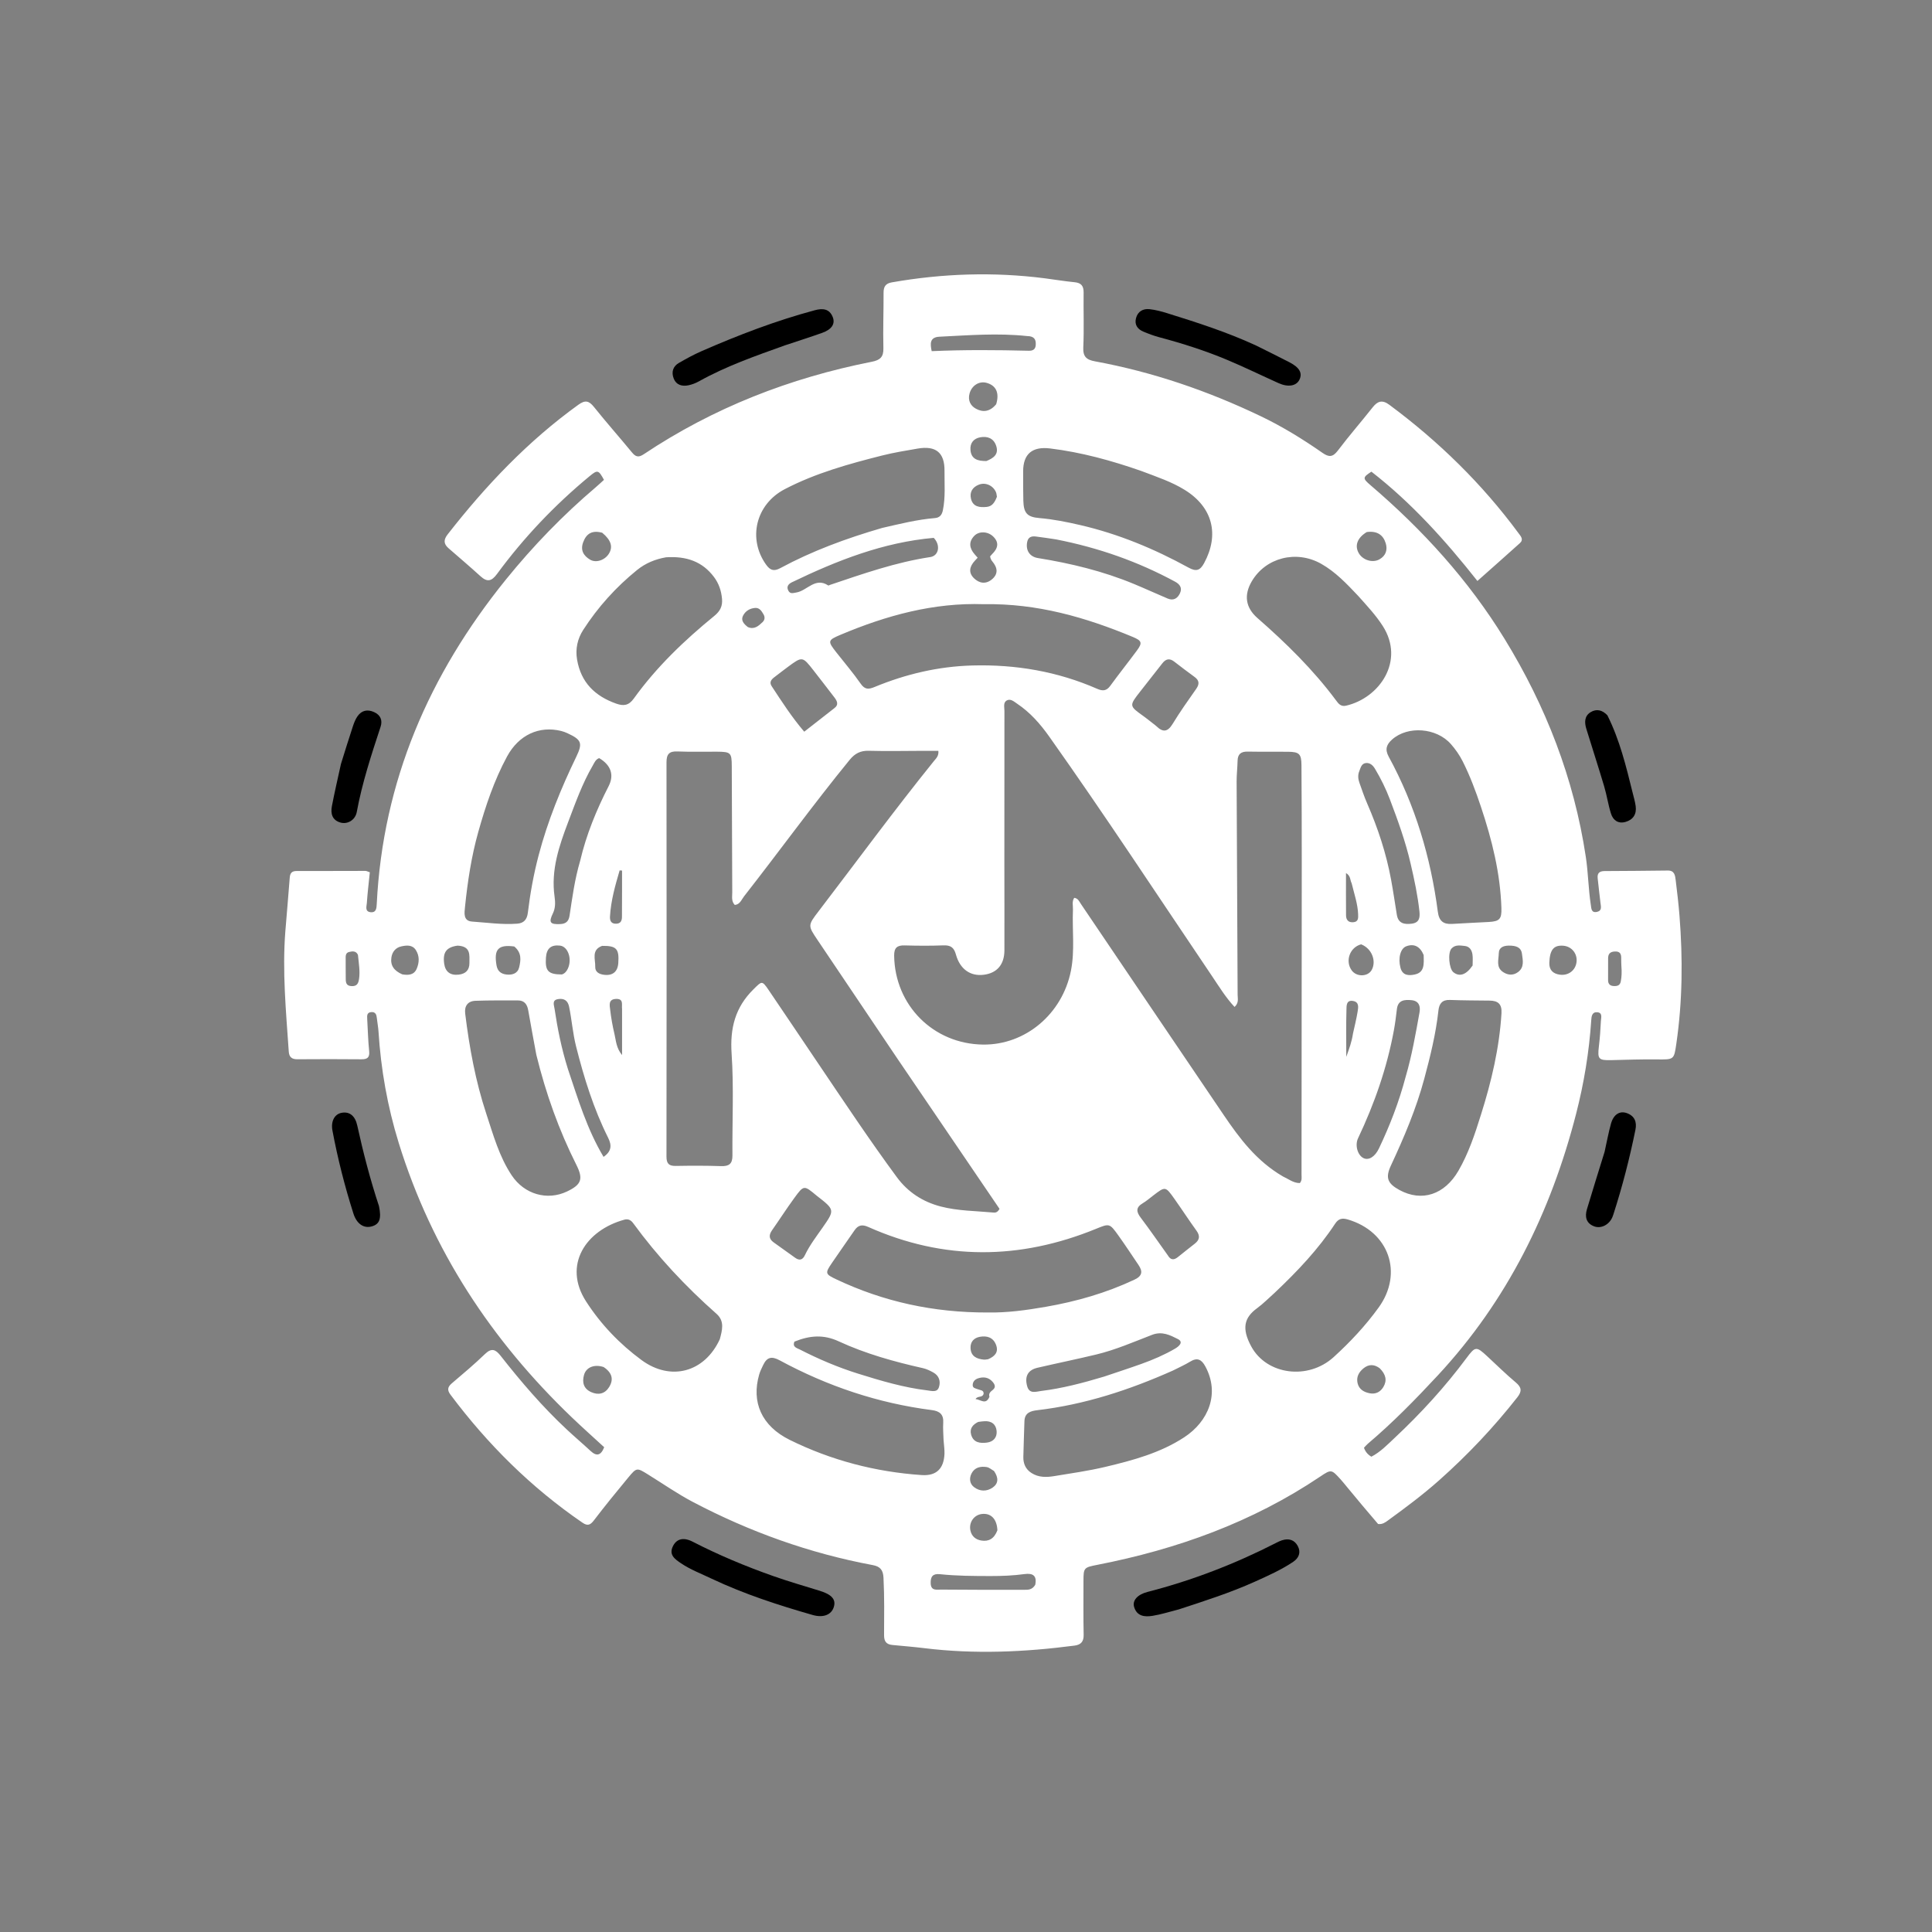 <svg version="1.1" id="Layer_1" xmlns="http://www.w3.org/2000/svg" xmlns:xlink="http://www.w3.org/1999/xlink" x="0px" y="0px"
	 width="100%" viewBox="0 0 1024 1024" enable-background="new 0 0 1024 1024" xml:space="preserve">
<rect x="0" y="0" width="1024" height="1024" fill="#808080" stroke="none"/>
<path fill="#ffffff" opacity="1" stroke="none" 
	d="
M730.423,807.756 
	C724.667,801.092 719.256,794.556 713.842,788.022 
	C712.779,786.739 711.748,785.426 710.63,784.192 
	C705.694,778.746 705.621,778.661 699.677,782.656 
	C663.702,806.833 623.834,821.154 581.563,829.402 
	C574.476,830.785 574.266,830.954 574.264,838.032 
	C574.261,847.531 574.159,857.033 574.359,866.528 
	C574.436,870.14 572.826,871.768 569.555,872.195 
	C543.054,875.661 516.517,876.83 489.896,873.559 
	C484.282,872.87 478.639,872.418 473.008,871.875 
	C469.84,871.57 468.562,870.082 468.578,866.687 
	C468.624,856.529 468.79,846.368 468.269,836.202 
	C468.058,832.071 466.473,830.261 462.589,829.536 
	C429.106,823.291 397.387,811.906 367.284,796.092 
	C359.047,791.766 351.361,786.388 343.43,781.481 
	C337.558,777.846 337.451,777.744 332.941,783.18 
	C326.774,790.615 320.676,798.115 314.811,805.787 
	C312.896,808.292 311.47,808.933 308.739,807.063 
	C281.516,788.427 258.457,765.526 238.732,739.165 
	C236.968,736.808 237.201,735.132 239.433,733.231 
	C245.393,728.154 251.407,723.114 257.031,717.678 
	C260.581,714.245 262.703,715.238 265.35,718.611 
	C276.161,732.385 287.552,745.66 300.376,757.631 
	C304.515,761.495 308.839,765.161 312.988,769.016 
	C316.181,771.983 318.452,771.553 320.238,767.062 
	C314.584,761.858 308.76,756.676 303.132,751.289 
	C260.46,710.436 228.931,662.595 211.354,605.84 
	C205.355,586.471 201.882,566.771 200.603,546.606 
	C200.456,544.286 199.972,541.989 199.743,539.672 
	C199.562,537.833 199.089,536.3 196.851,536.432 
	C194.465,536.573 194.518,538.285 194.627,540.066 
	C194.974,545.716 195.067,551.391 195.656,557.014 
	C196.014,560.439 194.782,561.472 191.569,561.445 
	C180.237,561.35 168.904,561.335 157.572,561.43 
	C154.625,561.455 153.244,560.196 153.054,557.401 
	C151.605,536.141 149.564,514.896 151.243,493.549 
	C151.986,484.108 152.867,474.677 153.566,465.233 
	C153.747,462.792 154.634,461.649 157.198,461.654 
	C169.363,461.68 181.528,461.599 193.693,461.597 
	C194.308,461.597 194.923,461.974 196.013,462.33 
	C195.462,467.785 194.802,473.195 194.432,478.625 
	C194.312,480.38 193.301,483.094 196.326,483.474 
	C199.453,483.866 199.573,481.328 199.684,479.093 
	C202.925,414.015 227.473,357.45 268.099,307.227 
	C282.504,289.419 298.339,273.06 315.783,258.238 
	C317.286,256.961 318.716,255.599 320.114,254.336 
	C317.208,248.982 316.69,248.917 312.418,252.449 
	C293.968,267.709 277.585,284.945 263.418,304.23 
	C260.546,308.14 258.212,308.646 254.65,305.402 
	C249.109,300.357 243.393,295.504 237.74,290.582 
	C235.118,288.3 235.028,286.102 237.236,283.273 
	C257.424,257.409 279.803,233.793 306.547,214.524 
	C310.083,211.976 312.099,212.308 314.769,215.645 
	C321.322,223.836 328.292,231.693 334.959,239.795 
	C336.9,242.154 338.431,242.603 341.167,240.776 
	C378.098,216.12 418.654,200.307 462.105,191.735 
	C466.42,190.884 468.34,189.262 468.217,184.566 
	C467.959,174.759 468.354,164.936 468.312,155.12 
	C468.298,151.914 469.404,150.233 472.689,149.657 
	C499.597,144.937 526.596,144.039 553.714,147.5 
	C558.991,148.173 564.244,149.075 569.536,149.579 
	C573.112,149.919 574.388,151.582 574.34,155.085 
	C574.206,164.749 574.61,174.431 574.166,184.076 
	C573.938,189.047 575.835,190.684 580.375,191.52 
	C611.007,197.161 640.225,207.182 668.279,220.628 
	C679.717,226.11 690.511,232.752 700.902,239.999 
	C704.314,242.379 706.383,242.392 709.065,238.842 
	C714.987,231.004 721.466,223.589 727.557,215.875 
	C730.218,212.504 732.696,211.819 736.368,214.542 
	C762.509,233.93 785.541,256.422 804.879,282.639 
	C806.04,284.213 807.714,285.943 805.575,287.871 
	C798.306,294.425 790.962,300.897 783.059,307.923 
	C765.979,286.312 748.09,266.479 726.873,249.994 
	C722.225,253.014 722.147,253.533 726.344,257.117 
	C754.026,280.764 778.32,307.469 797.393,338.514 
	C819.311,374.189 834.279,412.602 840.527,454.244 
	C841.79,462.659 841.866,471.144 843.153,479.526 
	C843.456,481.497 843.375,483.961 846.405,483.322 
	C849.194,482.735 848.532,480.498 848.271,478.472 
	C847.721,474.189 847.321,469.886 846.811,465.598 
	C846.476,462.779 847.731,461.69 850.493,461.681 
	C861.657,461.644 872.822,461.534 883.985,461.402 
	C887.586,461.36 887.846,464.066 888.15,466.504 
	C888.93,472.764 889.663,479.037 890.161,485.324 
	C891.953,507.958 891.781,530.551 888.508,553.07 
	C887.245,561.761 887.315,561.616 877.972,561.509 
	C869.99,561.419 862.002,561.699 854.019,561.891 
	C847.256,562.054 846.647,561.337 847.442,554.64 
	C847.971,550.182 848.303,545.693 848.502,541.208 
	C848.581,539.431 849.581,536.69 846.464,536.509 
	C843.768,536.352 843.523,538.745 843.387,540.785 
	C842.268,557.584 839.546,574.139 835.352,590.422 
	C821.963,642.415 798.954,689.29 762.092,728.958 
	C750.275,741.675 738.197,754.036 724.946,765.243 
	C724.206,765.869 723.594,766.647 722.931,767.345 
	C723.691,769.478 724.927,770.935 726.858,772.077 
	C731.648,769.597 735.349,765.72 739.204,762.108 
	C753.089,749.092 765.901,735.099 777.271,719.805 
	C781.967,713.488 782.494,713.518 788.307,718.906 
	C793.318,723.55 798.194,728.355 803.418,732.744 
	C806.533,735.361 806.708,737.427 804.222,740.595 
	C791.739,756.504 777.92,771.119 762.81,784.552 
	C754.201,792.206 744.999,799.07 735.7,805.829 
	C734.201,806.918 732.756,808.025 730.423,807.756 
M679.957,623.527 
	C682.919,624.876 685.564,627.105 688.958,627.041 
	C690.214,625.541 689.836,623.986 689.838,622.53 
	C689.893,567.538 689.943,512.545 689.96,457.552 
	C689.965,440.221 689.914,422.89 689.805,405.56 
	C689.768,399.617 688.627,398.515 682.799,398.451 
	C675.637,398.372 668.473,398.501 661.313,398.365 
	C657.8,398.298 656.016,399.638 655.941,403.255 
	C655.865,406.916 655.423,410.574 655.438,414.232 
	C655.588,451.887 655.809,489.542 655.965,527.197 
	C655.974,529.257 656.726,531.555 654.338,533.696 
	C649.643,528.694 646.133,522.888 642.366,517.312 
	C613.731,474.934 585.699,432.146 556.121,390.41 
	C551.378,383.717 546.004,377.587 539.112,372.98 
	C537.483,371.892 535.69,370.175 533.692,371.217 
	C531.589,372.313 532.367,374.792 532.364,376.713 
	C532.325,403.709 532.329,430.706 532.335,457.703 
	C532.338,473.034 532.407,488.365 532.358,503.696 
	C532.334,511.307 528.381,515.82 521.282,516.66 
	C514.31,517.484 508.814,513.713 506.66,505.905 
	C505.614,502.115 503.79,500.914 499.999,501.065 
	C493.177,501.336 486.333,501.283 479.506,501.089 
	C475.491,500.975 473.861,502.336 473.92,506.553 
	C474.287,532.846 494.718,553.347 521.067,553.648 
	C543.466,553.905 563.047,537.458 567.616,514.516 
	C569.754,503.783 568.232,492.923 568.685,482.131 
	C568.772,480.064 568.035,477.864 569.365,475.869 
	C571.426,476.122 572.033,477.827 572.918,479.135 
	C598.131,516.387 623.283,553.682 648.54,590.905 
	C656.987,603.354 665.958,615.374 679.957,623.527 
M475.528,560.932 
	C461.481,540.065 447.435,519.197 433.387,498.332 
	C428.132,490.528 428.109,490.514 433.869,482.987 
	C454.212,456.399 473.999,429.385 495.037,403.331 
	C496.147,401.956 497.638,400.717 497.355,397.955 
	C494.735,397.955 492.109,397.95 489.482,397.955 
	C479.818,397.976 470.148,398.201 460.492,397.932 
	C456.037,397.807 453.095,399.358 450.309,402.77 
	C431.018,426.388 413.137,451.09 394.35,475.093 
	C392.996,476.822 392.24,479.361 389.457,479.65 
	C387.54,477.658 388.118,475.227 388.108,472.966 
	C388.003,450.639 387.962,428.311 387.852,405.984 
	C387.817,398.938 387.292,398.466 380.052,398.411 
	C373.054,398.358 366.047,398.582 359.06,398.285 
	C354.657,398.098 353.254,399.752 353.259,404.057 
	C353.342,473.706 353.334,543.356 353.247,613.006 
	C353.242,616.715 354.516,618.028 358.165,617.964 
	C366.16,617.825 374.166,617.792 382.156,618.068 
	C386.382,618.214 388.244,616.875 388.207,612.459 
	C388.055,594.475 388.986,576.429 387.769,558.525 
	C386.848,544.977 389.651,533.895 399.402,524.309 
	C403.721,520.063 403.839,519.514 407.283,524.574 
	C416.001,537.38 424.605,550.263 433.283,563.095 
	C447.093,583.516 460.71,604.072 475.344,623.922 
	C481.202,631.869 489.02,636.954 498.548,639.452 
	C507.624,641.832 516.982,641.791 526.233,642.653 
	C527.358,642.758 528.617,642.866 529.763,640.71 
	C511.993,614.565 493.966,588.044 475.528,560.932 
M523.474,695.65 
	C533.838,695.83 544.057,694.411 554.223,692.646 
	C570.515,689.816 586.296,685.304 601.318,678.227 
	C605.461,676.275 605.744,673.877 603.436,670.475 
	C599.884,665.237 596.427,659.93 592.738,654.79 
	C588.09,648.316 588.018,648.406 580.879,651.322 
	C540.497,667.816 500.225,668.169 460.155,650.296 
	C456.958,648.87 454.828,649.292 452.909,652.096 
	C448.957,657.871 444.899,663.572 440.961,669.356 
	C437.221,674.85 437.333,675.276 443.256,678.079 
	C468.331,689.945 494.764,695.722 523.474,695.65 
M521.494,320.238 
	C494.811,319.305 469.785,326.213 445.496,336.448 
	C438.616,339.347 438.613,339.819 443.286,345.792 
	C447.594,351.3 452.181,356.611 456.159,362.346 
	C458.412,365.593 460.356,365.436 463.603,364.096 
	C480.177,357.255 497.411,353.203 515.403,352.72 
	C538.334,352.104 560.458,355.86 581.538,365.09 
	C584.365,366.328 586.438,366.28 588.42,363.56 
	C593.027,357.239 597.906,351.117 602.559,344.829 
	C605.578,340.75 605.267,339.603 600.338,337.559 
	C575.411,327.223 549.833,319.743 521.494,320.238 
M467.589,279.812 
	C476.824,277.713 486.011,275.37 495.496,274.596 
	C497.97,274.394 499.208,273.022 499.733,270.501 
	C501.177,263.559 500.541,256.556 500.61,249.583 
	C500.706,239.883 496.039,236.076 486.311,237.768 
	C480.087,238.851 473.826,239.846 467.71,241.388 
	C449.945,245.868 432.276,250.749 415.921,259.277 
	C400.566,267.283 396.215,285.541 406.044,299.275 
	C408.158,302.23 410.13,302.973 413.523,301.144 
	C430.444,292.023 448.378,285.395 467.589,279.812 
M604.933,249.634 
	C589.197,244.13 573.21,239.723 556.596,237.686 
	C547.226,236.537 542.276,240.494 542.288,249.891 
	C542.294,255.056 542.25,260.222 542.39,265.384 
	C542.57,272.003 544.455,274.044 550.927,274.59 
	C558.24,275.207 565.404,276.649 572.527,278.296 
	C592.785,282.982 611.81,290.89 629.981,300.86 
	C633.967,303.048 636.061,302.443 638.211,298.464 
	C646.401,283.313 642.747,268.879 628.039,259.721 
	C621.063,255.377 613.289,252.803 604.933,249.634 
M675.652,685.159 
	C672.536,687.92 669.612,690.942 666.266,693.388 
	C659.503,698.333 657.953,704.007 663.2,713.665 
	C671.396,728.754 693.31,731.627 706.868,719.29 
	C715.608,711.338 723.733,702.66 730.687,693.052 
	C743.942,674.739 736.131,652.729 714.367,646.349 
	C711.378,645.473 709.428,645.872 707.632,648.602 
	C698.786,662.045 687.813,673.659 675.652,685.159 
M381.508,709.838 
	C382.758,705.111 384.196,700.269 379.782,696.369 
	C363.379,681.879 348.51,665.987 335.595,648.3 
	C334.343,646.585 332.861,645.922 330.875,646.468 
	C310.453,652.087 298.202,670.502 310.634,689.791 
	C318.444,701.907 328.435,712.336 340,720.844 
	C355.476,732.228 373.398,727.412 381.508,709.838 
M621.76,726.378 
	C598.703,736.667 574.928,744.491 549.722,747.444 
	C546.241,747.851 543.091,748.816 542.973,753.272 
	C542.805,759.596 542.508,765.916 542.391,772.241 
	C542.325,775.774 543.606,778.731 546.719,780.728 
	C550.506,783.157 554.67,783.043 558.81,782.36 
	C567.822,780.872 576.9,779.603 585.773,777.495 
	C600.353,774.033 614.902,770.132 627.637,761.808 
	C640.502,753.4 646.667,738.656 638.848,724.215 
	C636.893,720.604 634.637,719.346 630.846,721.665 
	C628.153,723.313 625.252,724.619 621.76,726.378 
M500.101,763.15 
	C500.026,760.152 499.73,757.139 499.928,754.16 
	C500.225,749.709 498.079,747.913 493.928,747.381 
	C465.363,743.724 438.514,734.675 413.245,721.004 
	C408.9,718.653 406.474,719.381 404.508,723.476 
	C403.719,725.12 402.886,726.778 402.384,728.52 
	C398.184,743.073 403.555,755.76 418.581,763.174 
	C440.567,774.021 464.032,780.156 488.537,781.818 
	C496.339,782.347 500.276,778.369 500.592,770.537 
	C500.678,768.389 500.322,766.224 500.101,763.15 
M353.03,295.375 
	C347.351,296.353 342.147,298.482 337.661,302.115 
	C326.461,311.185 316.89,321.793 309.103,333.886 
	C306.122,338.515 304.882,343.896 305.862,349.621 
	C307.938,361.743 315.337,368.938 326.586,372.929 
	C330.572,374.343 333.27,373.943 335.943,370.224 
	C347.976,353.488 362.776,339.365 378.674,326.38 
	C381.72,323.892 383.033,321.213 382.684,317.38 
	C382.295,313.116 381.002,309.248 378.439,305.833 
	C372.281,297.63 363.856,294.679 353.03,295.375 
M784.888,427.491 
	C782.155,419.278 779.113,411.171 775.215,403.446 
	C773.583,400.213 771.425,397.143 769.033,394.414 
	C761.351,385.653 746.128,384.59 737.855,391.941 
	C734.871,394.592 733.935,397.183 736.051,401.065 
	C750.062,426.763 758.293,454.347 762.082,483.28 
	C762.721,488.161 765.012,489.971 769.63,489.696 
	C776.102,489.311 782.579,489.014 789.053,488.665 
	C794.817,488.353 795.96,487.097 795.776,481.293 
	C795.196,463.015 790.907,445.48 784.888,427.491 
M784.992,590.652 
	C790.51,573.164 794.698,555.424 795.818,537.031 
	C796.118,532.116 793.94,530.387 789.484,530.339 
	C782.488,530.265 775.488,530.251 768.497,529.993 
	C764.418,529.842 762.798,531.91 762.395,535.591 
	C761.051,547.87 758.102,559.815 754.906,571.714 
	C750.615,587.697 744.181,602.832 737.2,617.787 
	C734.16,624.3 735.481,627.317 741.736,630.728 
	C753.546,637.169 765.651,633.246 773.001,620.522 
	C778.284,611.377 781.642,601.439 784.992,590.652 
M284.26,559.03 
	C282.824,551.196 281.336,543.372 279.978,535.525 
	C279.423,532.317 277.942,530.242 274.483,530.244 
	C266.99,530.249 259.492,530.167 252.008,530.442 
	C247.959,530.591 246.065,533.188 246.56,537.217 
	C248.772,555.224 252.033,573.031 257.735,590.289 
	C261.434,601.487 264.564,612.973 271.208,622.949 
	C277.931,633.044 290.052,636.501 300.542,631.504 
	C308.194,627.859 309.261,624.897 305.472,617.357 
	C296.246,598.994 289.361,579.782 284.26,559.03 
M719.766,315.73 
	C713.798,309.44 707.846,303.092 700.194,298.791 
	C687.038,291.396 670.874,295.545 663.492,308.067 
	C659.185,315.372 660.158,322.055 666.464,327.567 
	C681.669,340.862 696.035,354.948 708.127,371.215 
	C709.407,372.937 710.656,374.659 713.416,374.028 
	C731.132,369.976 744.809,350.321 732.855,331.727 
	C729.229,326.087 724.676,321.225 719.766,315.73 
M285.519,453.212 
	C290.284,435.14 297.306,417.938 305.42,401.139 
	C308.963,393.804 308.205,392.073 300.716,388.6 
	C299.667,388.113 298.56,387.708 297.438,387.431 
	C285.745,384.549 274.928,389.521 268.729,400.992 
	C261.896,413.635 257.362,427.2 253.487,440.99 
	C249.835,453.982 247.839,467.281 246.462,480.674 
	C246.129,483.917 245.436,488.124 250.236,488.454 
	C258.187,489.001 266.139,490.17 274.137,489.57 
	C277.534,489.316 279.316,487.489 279.763,483.817 
	C280.984,473.776 282.733,463.809 285.519,453.212 
M745.053,570.626 
	C748.326,559.452 750.318,548 752.379,536.567 
	C752.986,533.204 751.99,530.461 748.081,530.105 
	C744.433,529.773 740.94,530 740.373,534.904 
	C739.935,538.693 739.454,542.487 738.76,546.236 
	C735.076,566.13 728.454,585.054 719.797,603.303 
	C718.055,606.975 719.534,612.218 722.612,613.79 
	C725.413,615.22 728.772,613.117 730.875,608.696 
	C736.596,596.664 741.431,584.303 745.053,570.626 
M307.518,456.172 
	C310.774,442.328 316.128,429.298 322.594,416.665 
	C325.661,410.673 323.734,405.446 317.569,401.817 
	C315.659,402.491 315.024,404.291 314.12,405.845 
	C308.654,415.24 305.03,425.441 301.197,435.544 
	C296.348,448.327 291.924,461.17 293.936,475.262 
	C294.346,478.135 294.445,481.239 293.057,484.084 
	C290.697,488.922 291.547,490.032 296.963,489.78 
	C299.997,489.638 301.424,488.285 301.876,485.313 
	C303.325,475.798 304.557,466.236 307.518,456.172 
M747.655,457.728 
	C744.962,446.035 740.886,434.788 736.639,423.596 
	C734.508,417.982 731.847,412.622 728.772,407.468 
	C727.696,405.666 726.167,404.213 723.981,404.428 
	C721.574,404.664 721.151,407.007 720.427,408.797 
	C719.654,410.708 719.776,412.756 720.452,414.678 
	C721.775,418.439 723.052,422.23 724.641,425.881 
	C730.294,438.875 734.727,452.245 737.294,466.194 
	C738.435,472.399 739.342,478.647 740.357,484.875 
	C741.119,489.551 744.44,490.042 748.223,489.57 
	C752.177,489.076 752.703,486.517 752.327,483.035 
	C751.431,474.748 749.724,466.632 747.655,457.728 
M585.18,729.628 
	C591.8,727.386 598.453,725.236 605.03,722.875 
	C611.143,720.681 617.122,718.123 622.745,714.846 
	C624.755,713.675 627.545,711.373 624.299,709.729 
	C620.274,707.691 615.963,705.433 610.646,707.481 
	C600.881,711.243 591.236,715.467 581.017,717.92 
	C570.671,720.403 560.241,722.536 549.876,724.944 
	C544.847,726.112 542.964,729.503 544.426,734.739 
	C545.615,738.994 549.042,737.587 551.862,737.239 
	C562.957,735.872 573.733,733.069 585.18,729.628 
M559.724,285.888 
	C556.11,285.364 552.505,284.761 548.878,284.347 
	C546.726,284.101 544.957,284.644 544.435,287.233 
	C543.543,291.651 545.712,295.072 550.127,295.783 
	C567.58,298.595 584.678,302.73 601.049,309.526 
	C607.04,312.013 612.936,314.727 618.912,317.25 
	C621.98,318.546 624.17,317.13 625.419,314.406 
	C626.698,311.616 625.38,309.684 622.824,308.301 
	C603.208,297.695 582.44,290.332 559.724,285.888 
M421.078,711.08 
	C419.836,713.982 422.354,714.46 423.964,715.285 
	C433.911,720.378 444.178,724.744 454.846,728.078 
	C466.917,731.85 479.043,735.455 491.665,736.956 
	C493.92,737.225 496.735,738.163 497.676,735.172 
	C498.644,732.098 497.741,729.149 494.685,727.451 
	C492.958,726.492 491.105,725.584 489.195,725.156 
	C473.893,721.719 458.758,717.515 444.556,710.944 
	C436.501,707.217 429.294,707.776 421.078,711.08 
M494.901,285.076 
	C468.14,287.432 443.656,297.079 419.766,308.597 
	C418.048,309.425 416.674,310.767 417.801,312.992 
	C418.805,314.976 420.329,314.311 422.067,314.036 
	C427.778,313.133 432.073,305.719 438.98,310.312 
	C439.147,310.423 439.587,310.117 439.901,310.011 
	C457.365,304.136 474.745,298.018 493.093,295.252 
	C497.513,294.586 498.705,289.043 494.901,285.076 
M611.062,383.415 
	C611.712,383.931 612.409,384.398 613.002,384.972 
	C616.415,388.27 618.925,387.939 621.512,383.692 
	C625.389,377.324 629.718,371.223 634.012,365.12 
	C635.809,362.566 635.674,360.649 633.152,358.799 
	C629.542,356.151 625.949,353.476 622.425,350.714 
	C619.933,348.761 617.939,349.162 616.068,351.569 
	C612.199,356.546 608.274,361.479 604.392,366.445 
	C598.396,374.113 598.41,374.109 606.159,379.637 
	C607.643,380.696 609.055,381.856 611.062,383.415 
M442.056,375.474 
	C444.763,373.535 443.706,371.534 442.154,369.524 
	C438.493,364.784 434.86,360.021 431.164,355.307 
	C425.28,347.8 425.255,347.805 417.429,353.595 
	C415.021,355.376 412.657,357.216 410.279,359.038 
	C408.672,360.269 407.691,361.703 409.012,363.711 
	C414.383,371.868 419.655,380.099 426.259,387.815 
	C431.577,383.662 436.535,379.789 442.056,375.474 
M432.818,633.705 
	C426.162,628.141 426.049,628.058 421.101,634.826 
	C416.975,640.468 413.197,646.363 409.18,652.086 
	C407.428,654.582 407.493,656.657 410.051,658.484 
	C413.843,661.191 417.651,663.876 421.417,666.619 
	C423.735,668.307 425.417,667.782 426.603,665.288 
	C429.121,659.989 432.694,655.375 436.024,650.595 
	C442.536,641.25 442.501,641.225 432.818,633.705 
M619.028,665.438 
	C620.462,667.905 622.22,667.971 624.336,666.251 
	C627.302,663.84 630.32,661.494 633.319,659.125 
	C635.857,657.12 636.128,655.009 634.16,652.288 
	C630.167,646.768 626.454,641.046 622.516,635.485 
	C617.698,628.682 617.655,628.723 611.228,633.65 
	C609.382,635.066 607.596,636.596 605.61,637.787 
	C601.906,640.009 602.257,642.305 604.64,645.445 
	C609.461,651.798 613.968,658.39 619.028,665.438 
M300.995,566.568 
	C306.334,582.4 311.107,598.467 319.895,613.162 
	C324.177,610.23 324.316,607.02 322.317,603.027 
	C314.609,587.626 309.544,571.303 305.338,554.641 
	C303.578,547.666 303.07,540.541 301.628,533.548 
	C300.953,530.275 298.911,529.048 295.843,529.532 
	C292.437,530.068 293.615,532.629 293.918,534.648 
	C295.499,545.187 297.561,555.623 300.995,566.568 
M544.362,178.117 
	C528.882,176.457 513.421,177.704 497.961,178.463 
	C492.754,178.718 492.949,182.088 493.818,186.117 
	C511.088,185.348 528.201,185.488 545.312,185.902 
	C547.48,185.955 548.836,185.146 548.967,182.815 
	C549.119,180.128 548.397,178.17 544.362,178.117 
M548.693,839.992 
	C549.688,835.159 547.499,833.673 542.951,834.297 
	C537.024,835.11 531.054,835.344 525.067,835.336 
	C516.097,835.325 507.131,835.29 498.201,834.355 
	C494.477,833.965 493.15,835.526 493.283,839.201 
	C493.432,843.313 496.516,842.493 498.684,842.516 
	C513.464,842.667 528.246,842.637 543.026,842.625 
	C545.002,842.623 547.072,842.665 548.693,839.992 
M524.77,294.887 
	C525.1,294.513 525.409,294.117 525.765,293.769 
	C528.813,290.791 529.84,287.661 526.357,284.312 
	C523.552,281.614 518.895,281.413 516.401,283.993 
	C513.278,287.226 513.791,290.555 516.565,293.767 
	C517.076,294.359 517.599,294.941 518.176,295.595 
	C517.547,296.276 517.102,296.758 516.658,297.24 
	C513.93,300.202 513.114,303.442 516.227,306.475 
	C519.028,309.205 522.488,309.762 525.695,307.111 
	C529.288,304.142 528.68,300.806 525.932,297.527 
	C525.409,296.902 524.996,296.184 524.77,294.887 
M724.411,281.997 
	C719.512,284.968 717.912,289.025 720.07,293.006 
	C722.164,296.868 727.46,298.532 731.149,296.456 
	C734.556,294.538 735.513,291.382 734.471,287.959 
	C733.126,283.541 729.916,281.252 724.411,281.997 
M319.177,282.364 
	C314.048,280.965 310.844,282.593 309.074,287.453 
	C307.543,291.655 309.293,294.6 312.8,296.652 
	C315.954,298.498 320.593,296.898 322.719,293.483 
	C324.942,289.912 323.978,286.326 319.177,282.364 
M821.176,510.245 
	C821.036,514.115 823.104,516.1 826.749,516.6 
	C831.305,517.224 835.108,514.277 835.604,509.84 
	C836.103,505.384 832.972,501.581 828.533,501.25 
	C823.59,500.882 821.443,503.259 821.176,510.245 
M213.223,516.434 
	C216.356,516.962 219.417,516.823 220.847,513.483 
	C222.251,510.201 222.432,506.663 220.383,503.516 
	C218.526,500.663 215.466,500.999 212.729,501.595 
	C209.729,502.247 207.888,504.453 207.444,507.498 
	C206.838,511.65 208.751,514.486 213.223,516.434 
M528.004,214.242 
	C529.796,208.272 528.001,204.305 522.876,202.908 
	C518.964,201.841 515.011,204.33 513.868,208.614 
	C512.923,212.156 514.317,215.032 517.267,216.632 
	C520.903,218.604 524.622,218.351 528.004,214.242 
M242.517,501.208 
	C236.617,502.017 234.606,504.714 235.42,510.728 
	C236.004,515.051 238.652,517.089 243.093,516.582 
	C246.777,516.162 248.846,514.222 248.809,510.357 
	C248.77,506.232 249.691,501.539 242.517,501.208 
M319.935,724.556 
	C315.022,722.953 310.671,724.639 309.527,728.792 
	C308.443,732.725 309.338,736.073 313.361,737.863 
	C317.196,739.569 320.63,738.758 322.851,735.174 
	C325.313,731.202 324.524,727.618 319.935,724.556 
M731.26,725.19 
	C728.367,723.058 725.484,722.933 722.642,725.273 
	C720.161,727.315 718.788,729.901 719.55,733.133 
	C720.334,736.46 723.01,737.91 726.065,738.481 
	C729.131,739.053 731.656,737.767 733.225,735.11 
	C735.264,731.66 734.555,728.464 731.26,725.19 
M721.428,500.516 
	C715.439,502.06 712.813,509.359 716.449,514.352 
	C719.024,517.887 724.998,517.753 727.023,514.114 
	C729.609,509.468 727.193,502.763 721.428,500.516 
M319.133,501.332 
	C313.267,503.475 315.632,508.469 315.488,512.431 
	C315.387,515.177 317.577,516.343 320.138,516.662 
	C324.729,517.234 327.394,515.045 327.711,510.432 
	C328.225,502.943 326.772,501.22 319.133,501.332 
M754.563,506.163 
	C752.651,501.593 749.469,500.003 745.333,501.552 
	C742.274,502.697 740.902,507.835 742.295,512.998 
	C743.418,517.16 746.793,517.165 749.876,516.5 
	C755.106,515.372 754.696,510.985 754.563,506.163 
M272.572,501.656 
	C264.083,500.543 261.712,503.113 263.16,511.633 
	C263.695,514.782 265.569,516.209 268.517,516.527 
	C271.652,516.865 274.439,515.89 275.175,512.682 
	C276.013,509.029 276.68,505.082 272.572,501.656 
M799.621,501.192 
	C796.859,501.253 794.445,502.131 794.387,505.262 
	C794.323,508.723 792.786,512.702 796.737,515.264 
	C799.385,516.98 802.168,517.044 804.654,515.174 
	C808.016,512.644 807.122,508.913 806.671,505.53 
	C806.205,502.044 803.549,501.156 799.621,501.192 
M297.797,516.484 
	C299.342,516.001 300.261,514.874 300.933,513.474 
	C303.354,508.43 301.116,501.702 296.842,501.197 
	C292.086,500.635 289.698,502.662 289.362,507.545 
	C288.878,514.582 290.475,516.468 297.797,516.484 
M780.517,511.728 
	C780.504,509.739 780.722,507.715 780.418,505.772 
	C780.067,503.536 778.873,501.634 776.332,501.373 
	C773.886,501.121 771.267,500.587 769.314,502.757 
	C767.271,505.028 768.006,513.459 770.329,515.306 
	C773.492,517.821 777.069,516.806 780.517,511.728 
M528.643,811.081 
	C528.384,805.106 525.226,801.832 520.322,802.455 
	C516.182,802.981 513.44,806.952 514.334,811.184 
	C515.001,814.337 517.22,816.055 520.171,816.525 
	C524.034,817.139 526.956,815.569 528.643,811.081 
M526.846,779.658 
	C525.561,778.938 524.344,777.801 522.979,777.58 
	C519.689,777.049 516.538,777.743 514.908,781.018 
	C513.621,783.605 513.926,786.453 516.302,788.24 
	C519.333,790.52 522.927,790.623 526.069,788.484 
	C529.187,786.361 529.387,783.36 526.846,779.658 
M522.833,244.348 
	C526.488,242.85 529.564,240.867 527.963,236.198 
	C526.599,232.221 523.258,231.083 519.539,231.775 
	C516.05,232.425 514.023,234.835 514.375,238.609 
	C514.812,243.299 518.112,244.416 522.833,244.348 
M329.702,534.804 
	C329.398,532.571 330.713,529.307 326.542,529.45 
	C322.265,529.598 323.138,532.897 323.426,535.343 
	C323.927,539.605 324.673,543.862 325.676,548.034 
	C326.509,551.499 326.531,555.336 329.71,559.221 
	C329.71,550.636 329.71,543.182 329.702,534.804 
M523.733,720.419 
	C527.143,718.944 529.475,716.772 527.892,712.723 
	C526.364,708.816 523.078,707.854 519.304,708.542 
	C516.14,709.12 514.269,711.241 514.408,714.511 
	C514.595,718.902 517.691,720.271 521.5,720.635 
	C521.991,720.682 522.495,720.597 523.733,720.419 
M528.386,263.293 
	C528.23,262.487 528.21,261.623 527.894,260.886 
	C526.374,257.337 522.411,255.526 518.907,256.845 
	C515.484,258.134 513.818,260.815 514.637,264.311 
	C515.651,268.642 519.194,269.046 522.945,268.676 
	C525.861,268.388 527.191,266.374 528.386,263.293 
M329.695,472.528 
	C329.695,468.821 329.695,465.115 329.695,461.409 
	C329.27,461.382 328.845,461.355 328.419,461.329 
	C326.078,469.312 323.794,477.311 323.309,485.721 
	C323.178,487.993 323.883,489.664 326.596,489.587 
	C329.004,489.518 329.638,487.984 329.648,485.93 
	C329.668,481.791 329.68,477.653 329.695,472.528 
M518.449,753.648 
	C515.673,755.03 513.813,757.102 514.705,760.346 
	C515.88,764.624 519.377,765.067 523.06,764.611 
	C526.57,764.178 528.518,761.796 528.233,758.499 
	C527.923,754.915 525.483,752.991 521.674,753.288 
	C520.85,753.352 520.025,753.398 518.449,753.648 
M189.721,506.112 
	C188.728,503.899 186.776,504.135 185.036,504.559 
	C182.895,505.081 183.24,507.082 183.218,508.681 
	C183.173,511.99 183.264,515.3 183.254,518.61 
	C183.247,520.764 183.461,522.527 186.321,522.663 
	C189.23,522.802 189.959,521.214 190.313,518.784 
	C190.897,514.783 190.187,510.861 189.721,506.112 
M859.365,511.957 
	C859.33,510.63 859.239,509.3 859.272,507.974 
	C859.329,505.623 858.672,504.174 855.881,504.312 
	C853.332,504.438 852.308,505.606 852.331,508.053 
	C852.367,511.881 852.311,515.71 852.317,519.538 
	C852.321,521.57 853.38,522.563 855.406,522.63 
	C857.25,522.691 858.653,522.308 859.055,520.151 
	C859.517,517.669 859.633,515.199 859.365,511.957 
M716.407,468.146 
	C715.519,466.573 715.998,464.254 713.404,462.739 
	C713.404,470.635 713.365,477.894 713.427,485.152 
	C713.447,487.47 714.576,488.963 717.13,488.812 
	C720.035,488.64 719.916,486.573 719.832,484.475 
	C719.617,479.102 717.842,474.061 716.407,468.146 
M717.114,547.788 
	C717.953,543.915 718.944,540.067 719.571,536.161 
	C719.924,533.965 720.476,531.138 717.196,530.544 
	C713.474,529.869 713.707,533.179 713.648,535.166 
	C713.417,543.031 713.553,550.908 713.553,560.152 
	C715.211,555.52 716.449,552.176 717.114,547.788 
M396.368,332.355 
	C399.781,333.83 402.048,331.781 404.218,329.695 
	C405.424,328.536 405.507,327.001 404.663,325.581 
	C403.646,323.87 402.554,322.022 400.18,322.22 
	C397.372,322.454 395.074,323.857 393.815,326.358 
	C392.653,328.665 393.948,330.473 396.368,332.355 
M524.434,740.335 
	C523.837,738.53 525.02,737.621 526.217,736.659 
	C528.026,735.204 527.19,733.643 526.074,732.365 
	C523.99,729.977 521.246,729.605 518.373,730.559 
	C516.722,731.107 515.515,732.344 515.554,734.232 
	C515.585,735.709 516.97,735.817 518.018,736.26 
	C519.409,736.848 521.517,736.705 521.33,738.724 
	C520.708,741.038 518.212,739.608 517.066,741.522 
	C519.962,741.88 522.496,744.782 524.434,740.335 
z"/>
<path fill="#000000" opacity="1" stroke="none" 
	d="
M624.79,853.011 
	C619.89,854.262 615.421,855.697 610.84,856.43 
	C606.768,857.08 602.601,856.708 601.108,851.737 
	C600.077,848.301 602.851,845.132 608.202,843.757 
	C632.016,837.635 654.791,828.821 676.657,817.611 
	C677.544,817.156 678.456,816.725 679.4,816.412 
	C683.055,815.202 686.152,816.121 687.912,819.551 
	C689.608,822.857 688.411,825.786 685.421,827.796 
	C679.037,832.087 672.022,835.196 665.039,838.347 
	C652.111,844.18 638.621,848.48 624.79,853.011 
z"/>
<path fill="#000000" opacity="1" stroke="none" 
	d="
M377.294,836.793 
	C371.557,834.042 365.91,831.937 360.923,828.553 
	C357.686,826.357 354.293,824.078 356.768,819.316 
	C358.692,815.613 362.267,814.632 367.126,817.131 
	C380.918,824.225 395.187,830.179 409.785,835.333 
	C417.935,838.21 426.256,840.606 434.517,843.164 
	C440.851,845.126 443.173,847.754 441.939,851.746 
	C440.673,855.841 436.455,857.621 430.659,855.957 
	C412.58,850.766 394.698,844.993 377.294,836.793 
z"/>
<path fill="#000000" opacity="1" stroke="none" 
	d="
M415.959,183.069 
	C400.227,188.71 384.817,194.093 370.494,202.092 
	C368.773,203.053 366.844,203.803 364.918,204.203 
	C361.517,204.908 358.435,204.091 357.062,200.563 
	C355.766,197.235 356.647,194.19 359.837,192.356 
	C363.727,190.119 367.682,187.941 371.788,186.145 
	C391.328,177.595 411.21,169.974 431.846,164.436 
	C436.018,163.317 439.616,163.591 441.375,168.055 
	C442.812,171.701 440.769,174.65 435.743,176.433 
	C429.312,178.714 422.807,180.787 415.959,183.069 
z"/>
<path fill="#000000" opacity="1" stroke="none" 
	d="
M665.737,183.127 
	C671.875,186.2 677.709,189.042 683.467,192.029 
	C688.794,194.792 690.409,197.753 688.737,201.225 
	C687.118,204.588 682.784,205.371 677.676,203.075 
	C668.578,198.984 659.609,194.591 650.413,190.737 
	C638.752,185.85 626.709,182.016 614.483,178.758 
	C611.603,177.991 608.783,176.93 606.028,175.78 
	C602.919,174.483 601.202,172.088 602.104,168.646 
	C603.042,165.064 605.818,163.484 609.315,163.876 
	C612.43,164.225 615.532,165.033 618.536,165.97 
	C634.413,170.922 650.258,175.977 665.737,183.127 
z"/>
<path fill="#000000" opacity="1" stroke="none" 
	d="
M200.876,639.294 
	C202.242,645.981 201.191,648.793 197.16,649.983 
	C192.85,651.256 189.073,648.717 187.327,643.234 
	C182.729,628.793 179.003,614.126 176.203,599.231 
	C175.27,594.271 177.334,590.458 181.142,589.796 
	C185.271,589.078 188.218,591.362 189.356,596.541 
	C192.499,610.844 196.159,625.003 200.876,639.294 
z"/>
<path fill="#000000" opacity="1" stroke="none" 
	d="
M850.467,610.49 
	C851.657,605.224 852.519,600.293 853.872,595.5 
	C855.244,590.643 858.508,588.591 862.349,590.012 
	C866.391,591.508 867.657,594.662 866.807,598.847 
	C863.722,614.018 859.865,628.985 855.11,643.719 
	C854.956,644.194 854.785,644.665 854.592,645.125 
	C852.909,649.122 848.606,651.388 844.914,649.982 
	C840.604,648.341 839.946,644.829 841.106,640.929 
	C844.094,630.886 847.26,620.897 850.467,610.49 
z"/>
<path fill="#000000" opacity="1" stroke="none" 
	d="
M180.708,404.936 
	C182.855,398.04 184.867,391.526 187.006,385.053 
	C187.627,383.174 188.361,381.239 189.481,379.636 
	C191.688,376.476 194.799,375.838 198.286,377.43 
	C201.719,378.997 202.849,381.772 201.704,385.252 
	C196.82,400.099 191.944,414.931 189.097,430.36 
	C188.309,434.632 184.237,437.027 180.479,435.974 
	C176.005,434.72 175.171,431.156 175.914,427.255 
	C177.313,419.915 179.034,412.637 180.708,404.936 
z"/>
<path fill="#000000" opacity="1" stroke="none" 
	d="
M851.947,379.121 
	C858.524,392.304 861.869,406.169 865.292,420.008 
	C865.889,422.422 866.617,424.825 866.945,427.278 
	C867.506,431.468 865.667,434.45 861.588,435.625 
	C857.675,436.752 854.96,434.753 853.849,431.213 
	C852.363,426.483 851.649,421.514 850.235,416.757 
	C847.208,406.576 843.91,396.476 840.794,386.321 
	C839.756,382.938 839.707,379.491 843.114,377.437 
	C846.128,375.62 849.188,376.216 851.947,379.121 
z"/>
</svg>